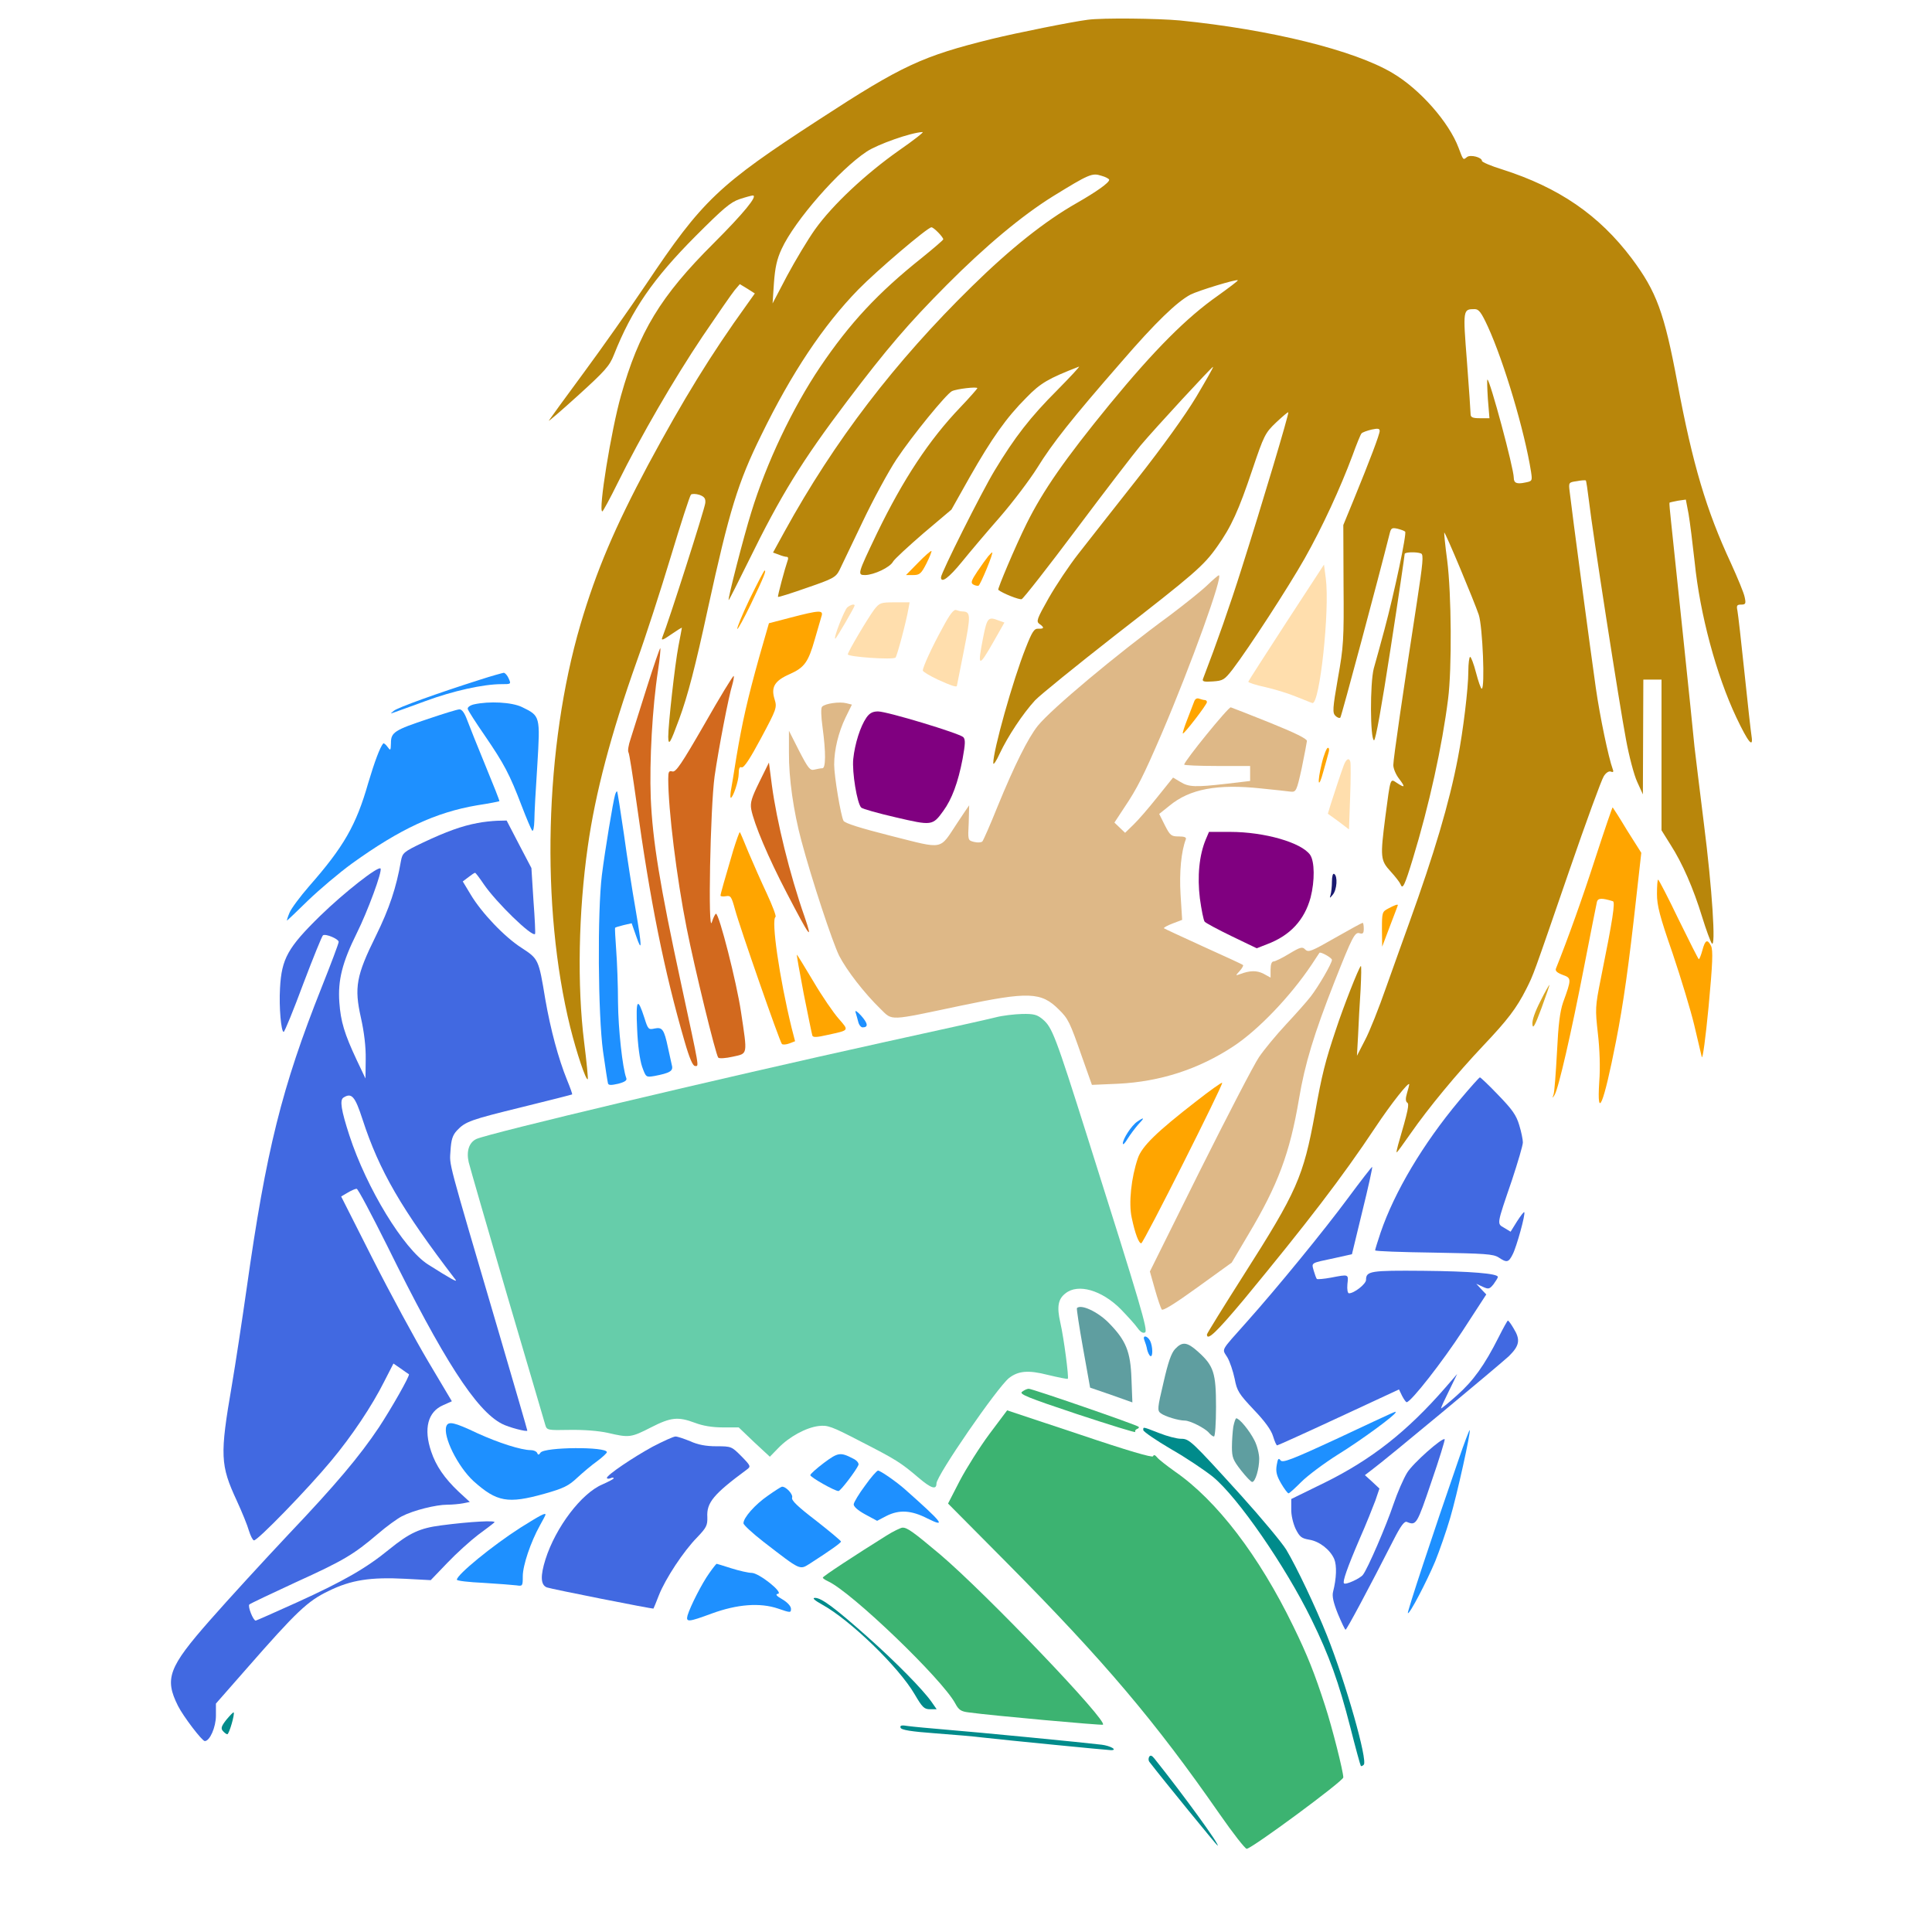 <?xml version="1.0" encoding="utf-8"?>
<!-- Generator: Adobe Illustrator 21.0.0, SVG Export Plug-In . SVG Version: 6.00 Build 0)  -->
<svg version="1.1" baseProfile="tiny"
	 id="svg148" inkscape:version="0.92.2 5c3e80d, 2017-08-06" sodipodi:docname="17 #15693.svg" xmlns:cc="http://creativecommons.org/ns#" xmlns:dc="http://purl.org/dc/elements/1.1/" xmlns:inkscape="http://www.inkscape.org/namespaces/inkscape" xmlns:rdf="http://www.w3.org/1999/02/22-rdf-syntax-ns#" xmlns:sodipodi="http://sodipodi.sourceforge.net/DTD/sodipodi-0.dtd" xmlns:svg="http://www.w3.org/2000/svg"
	 xmlns="http://www.w3.org/2000/svg" xmlns:xlink="http://www.w3.org/1999/xlink" x="0px" y="0px" viewBox="0 0 850 850"
	 xml:space="preserve">
<sodipodi:namedview  bordercolor="#666666" borderopacity="1" gridtolerance="10" guidetolerance="10" id="namedview150" inkscape:current-layer="svg148" inkscape:cx="635.67395" inkscape:cy="577.7848" inkscape:pageopacity="0" inkscape:pageshadow="2" inkscape:window-height="978" inkscape:window-maximized="1" inkscape:window-width="1920" inkscape:window-x="0" inkscape:window-y="1" inkscape:zoom="0.29448918" objecttolerance="10" pagecolor="#ffffff" showgrid="false">
	</sodipodi:namedview>
<g id="g146" transform="translate(0,0) scale(1,1)">
	<path id="path4" fill="none" d="M0,0l242.8,0.2c133.5,0.1,240.9,0.3,238.7,0.5c-12,1-34,4.7-45.7,7.7
		c-35.4,8.9-67.2,25.8-111.1,58.8c-20.3,15.4-27.5,23.5-49.8,56.9c-7.5,11.3-20,29-27.7,39.2c-15.8,20.9-21.9,29.7-28.5,41.2
		c-5.5,9.6-18.7,39.5-19.7,44.8c-0.7,3.5-0.5,3.9,2.2,5.3c1.7,0.9,3.4,1.2,3.8,0.7c0.4-0.4,2.4-4.6,4.5-9.3
		c9.1-21.1,21.9-39.3,40.3-57.3c6.6-6.4,12.4-11.7,12.9-11.7s-0.3,6.2-1.9,13.7c-2,9.9-3.1,19.1-3.8,32.3c-1.1,21-2.1,27.4-5.7,37.4
		c-1.5,3.9-4.3,13.6-6.3,21.6l-3.6,14.5l-4.5,0.3c-4.1,0.3-4.5,0.1-6.3-3.2c-2.9-5.4-6.2-6.2-15.9-4.2c-8.6,1.9-43.1,14.3-47.3,17.1
		c-2.9,1.9-4.4,5.3-4.4,10.1c0,1.9-1.3,6-2.9,9.2c-1.6,3.1-4.3,10.6-6,16.5c-4.9,16.9-9.4,24.9-22.7,40.3
		c-7.7,9-11.6,15.5-12.8,20.9c-1.5,7.4-3.6,27.8-3.6,36c0,5.1,0.9,13.2,2,18.5c1.1,5.2,2,10.7,2,12.2s-2.5,13.1-5.5,25.9
		c-3.1,12.8-6.9,30.5-8.5,39.4c-4.2,22.7-14,87.1-14.7,96.3c-0.8,11.1,1.6,22.5,7.1,33.8c3.3,6.6,4.7,10.9,5.2,15.5l0.6,6.4L88,705
		c-18.4,21.3-20.4,24.7-20.5,35c0,9.3,2.5,14.9,12,26.7l6.6,8.2L81,791.2c-5.4,17.5-5.8,20.8-3.5,27.8c0.8,2.5,1.7,6.1,2,8
		c0.5,3.4,0.6,3.5,4.7,3.3c2.4-0.1,4.3-0.2,4.4-0.2c0.4-0.3-2.7-13.2-3.7-15.7c-1.1-2.8-0.8-4.7,3-18c4.8-16.7,6.6-21.4,11-27.7
		c1.7-2.5,2.8-4.7,2.6-4.9c-0.3-0.3,12.1-12.7,27.5-27.6c15.3-15,27.6-27.2,27.3-27.2c-2.3,0-20.7,9.9-26.1,14.1l-6.7,5.1l8.5-8.4
		c10.9-10.8,19.8-15.5,31.6-16.8c17.4-1.8,58.8,0.9,85.4,5.6c19,3.4,34.6,7.3,74.5,18.8c18.2,5.2,34.6,9.8,36.6,10.1
		c3.5,0.6,3.6,0.5,4.3-2.6c0.3-1.8,0.3-3.6-0.1-4c-0.7-0.6-37.9-11.6-43-12.7c-7.8-1.6,8.2-4.8,16.4-3.3c6.1,1.2,24.4,10,34.1,16.4
		c7.9,5.3,22.2,17.3,22.2,18.7c0,0.6-1,1-2.2,1c-5.3,0-6.5,1-7.6,6.2c-2.4,10-1.8,12.5,5.1,23.4c9.4,14.7,22.7,36.2,22.7,36.6
		c0,0.5-23.1,1.2-38.5,1.1c-7.7,0-19.4-0.8-26-1.7c-6.6-0.8-22.1-2.7-34.5-4.1c-42.2-4.7-61.8-8.7-97.2-20.1
		c-13.3-4.2-14-4.3-13.2-0.6c1,4.4,3.3,5.8,16.4,10.1c29.1,9.4,49,13.5,84.6,17.6c12.6,1.4,24,2.8,25.4,3c1.4,0.3,10.3,1.4,19.8,2.5
		c19.7,2.3,36.1,2.6,47.5,0.8c6.7-1,8.8-0.9,15.2,0.6c4,1,7.9,2.4,8.6,3.2c1,1.2,3.4,1.5,11.6,1.3c5.7-0.1,10.3-0.6,10.3-1.1
		c0-0.7-20.4-38.3-30.2-55.6l-3.1-5.4l6.4,0.7c3.5,0.3,21.6,2.1,40.1,3.9c22.8,2.3,34.3,3.8,35.4,4.7c1.2,1,26.4,32.1,42.1,51.8
		c0.3,0.4,2.9,0.6,11.3,0.9l4.9,0.2l5.2,7.8c7.3,10.9,7.5,10.9,3.4-0.3c-2-5.5-4.1-11.2-4.7-12.8c-0.7-1.9-0.7-3.1,0.1-4
		c0.6-0.8,11.1-8.5,23.3-17.3c12.2-8.7,24.4-18,27-20.5c4.6-4.5,4.8-4.8,4.8-10.4c0-5.7-2.9-17.3-9.1-36.2l-3-9.2l8.7-16.8
		C613.3,694.7,617,688,617,689c0,0.3-2.2,7.2-4.9,15.3l-5,14.7l2.5,0.6c1.8,0.5,2.3,1.1,1.8,2.3c-1.6,3.9-1.4,4.7,1.7,6.4
		c1.7,1,3.3,1.6,3.4,1.5c0.2-0.2,4.4-7.2,9.5-15.6s9.4-15.1,9.6-14.9c0.3,0.2,1.4,7.8,2.5,16.8c3.3,26.2,1.7,35.5-9,50.9
		c-28.3,40.8-42.8,62.8-41.5,63.1c0.2,0,2.3,0.1,4.6,0.1c3.1,0.1,4.5-0.4,5.3-1.8c1.4-2.5,15.1-22.8,30.8-45.7
		c21.3-30.9,21.8-33.5,16.7-73.2l-3.2-25.1l6-24.4c3.3-13.5,6.8-28.6,7.7-33.5c2.2-12,3.5-14.4,11.7-21.6c8.1-7.2,9-8.7,9-14.4
		c0-5-2.1-9.6-6.7-14.5l-3.2-3.5l1.9-4.4c1.7-3.8,2.3-4.3,4.6-3.8c1.5,0.3,4.5,0.8,6.7,1.2l4,0.6l-5.7-3.1c-3.2-1.7-5.8-3.4-5.8-3.9
		c0-0.4,0.9-3.4,2-6.7c2.3-6.5,6-25.9,6-31.1c0-1.8,2.3-9.5,5.1-17c2.8-7.6,6.1-17.3,7.2-21.5c1.2-4.3,2.4-7.8,2.7-7.8
		c0.8,0,0.1,12.2-1.4,25.5c-0.7,6-1.1,11.5-0.9,12.2c1,2.6,8.8-4.5,12.7-11.4c7.2-12.9,9.3-20,14.1-46.5c2.5-13.9,5.2-28,5.9-31.3
		l1.2-6l4.2,12.6c8.8,26.8,12.8,47.6,14,72.3l0.7,15.8l3.7-6.9c3.6-6.7,3.7-7.3,7.2-35.8c4.6-37.8,6.1-63.8,4.6-83.8
		c-1.1-15.2-4.6-46.4-7.5-67.1c-0.8-6-1.5-11.7-1.5-12.5c0.1-0.9,2.1,2.4,4.6,7.4c5.9,11.5,16.5,26.9,19,27.4c1,0.2,2.4,1,3,1.9
		c2.4,3.3,2.2-6.8-0.5-31.3c-1.6-13.8-2.5-25.2-2.1-25.5s1.2-3.5,1.8-7.1c1.8-11.4-1.5-25.5-10.1-43.9
		c-11.1-23.7-15.8-39.8-21.7-75.2c-5.5-32.6-15.4-53.5-33.5-70.6c-9.4-8.9-22.3-18-30.6-21.4l-5.4-2.3L685,71l8.5-0.5l-7.5-4.2
		c-9.6-5.3-13.5-6.3-24.6-6.3h-9.1l-1.3-4.3C646.9,42,640.6,33,632.2,29.3c-6.8-3-7.6-2.9-5.5,0.4c2,3,1.2,2.8-4.2-1.3
		c-4.9-3.7-18.4-10-27.2-12.8c-16.2-5-53.6-12.4-73.3-14.5c-5.2-0.5,56.7-0.9,159.8-1L850,0v425v425H425H0V425V0z"/>
	<path id="path6" fill="#B8860B" d="M519.1,9c39.9,4,76.7,13.1,93.5,23.1c12.1,7.1,24.9,21.7,29.1,32.9c2.1,5.6,2,5.5,3.7,4.1
		c1.5-1.2,6.6,0.1,6.6,1.7c0,0.5,3.9,2.2,8.8,3.7c25.1,8,42.7,20.1,57.1,39.2c10.9,14.6,14.3,23.8,20.1,54.8
		c6.7,35.8,12.7,56,23.5,79.2c3,6.6,5.8,13.3,6.1,15.1c0.6,2.8,0.4,3.2-1.6,3.2c-1.8,0-2.1,0.4-1.6,2.7c0.3,1.6,1.7,13.8,3.1,27.3
		c1.4,13.5,2.8,26,3.1,27.8c0.9,5.7-1.5,2.8-6.7-8.2c-8.8-18.6-16-45.4-18.3-68.2c-0.9-8.2-2.1-17.8-2.7-21.3l-1.2-6.3l-3.5,0.5
		c-1.9,0.4-3.6,0.7-3.7,0.9s0.2,3.9,0.7,8.3c1,9.3,9.5,90.1,10.3,99c0.4,3.3,2.2,18.4,4.1,33.5c3.7,28.9,5.4,55.7,3.5,53
		c-0.6-0.8-2.5-6-4.2-11.5c-3.9-12.7-8.7-23.7-13.9-31.8l-4-6.4v-33.2V299h-4h-4l-0.1,25.2l-0.1,25.3l-2.5-5.5
		c-1.4-3-3.6-11.4-4.9-18.5c-2.9-15.2-14.8-91.9-16.3-104.9c-0.6-4.9-1.2-9-1.4-9.2s-2-0.1-4,0.3c-3.6,0.5-3.6,0.6-3.1,4.7
		c0.8,7.3,9.4,71.7,11.5,86.3c1.8,12.6,5.6,30.7,7.4,35.6c0.5,1.2,0.3,1.6-0.7,1.2c-0.9-0.4-2.2,0.4-3.2,2
		c-1,1.5-7.8,20.1-15.1,41.3c-16.4,47.6-15.7,45.7-19,52.3c-4.3,8.5-8.2,13.6-18.9,24.9c-11.9,12.6-24.2,27.5-32,38.7
		c-3.2,4.6-5.9,8.3-6.1,8.3c-0.2,0,0.1-1.5,0.6-3.3c4.5-15.4,5-18,4-18.6c-0.7-0.5-0.8-1.8-0.1-4.1c0.6-1.9,1-3.7,1-3.9
		c0-1.6-8,8.5-14.9,18.9c-14.7,22.1-30,42-57.9,75.8C535.3,586,531,590.2,531,587.1c0-0.4,7.3-12.2,16.2-26.2
		c23.4-36.7,26.2-43.1,31.3-70.9c3.1-17.4,4.6-23.2,9.2-36.9c3.3-10.1,10-27.1,11-28.1c0.3-0.3,0.2,4.4-0.1,10.5
		c-0.4,6-0.9,15-1.1,20l-0.5,9l3.5-6.8c2-3.7,6.2-14.3,9.4-23.5c3.3-9.2,7.8-21.9,10.1-28.2c11-30.5,17.6-52.6,21.4-72.5
		c2.3-11.8,4.6-30.7,4.6-38.1c0-3.5,0.4-6.4,0.8-6.4c0.4,0,1.6,3.1,2.6,7c1,3.8,2.1,7,2.5,7c1.5,0,0.4-27.3-1.3-32.5
		c-1.9-5.7-14.8-36.6-15.2-36.2c-0.1,0.1,0.4,5.6,1.3,12.2c1.9,14.9,2.1,47.7,0.4,61c-2.6,20.7-8.3,46.7-15.5,70.3
		c-3.6,11.8-4.5,13.7-5.4,11.3c-0.3-0.8-2.2-3.3-4.3-5.6c-4.6-5-4.7-6.2-2.4-24.2c2.3-17.5,2.1-16.8,5-14.9c3.6,2.4,3.9,2,1.1-1.7
		c-1.5-1.9-2.6-4.6-2.6-6.1c0-2.8,4.4-32.9,10.4-71.8c2.6-17.1,3-20.8,1.8-21.3c-2.1-0.8-7.2-0.6-7.2,0.2c0,0.5-2.7,19.1-6.2,41.6
		c-3.9,25.3-6.6,40.6-7.3,40.4c-1.7-0.6-1.8-25-0.1-31.6c0.9-3.1,3-10.8,4.7-17.1c4.4-16.4,9.9-42.4,9.1-43.1
		c-0.4-0.4-1.9-0.9-3.4-1.3c-2.4-0.5-2.8-0.3-3.4,2.1c-4.8,19.2-21.2,80.4-21.7,81c-0.4,0.4-1.4,0-2.2-0.8
		c-1.3-1.3-1.2-3.2,1.1-16.4c2.5-13.9,2.7-17,2.5-41.2L591,231l4.6-11.2c7-17.1,11.4-28.7,11.4-30.2c0-1.1-0.8-1.2-3.6-0.6
		c-2,0.5-4,1.2-4.4,1.7c-0.4,0.4-2.2,4.8-4,9.8c-5.3,14.2-13.2,31.4-21,45.2c-7.2,12.7-24.4,39.2-31.7,48.8c-3.6,4.6-4.2,5-8.7,5.3
		c-4,0.3-4.8,0-4.3-1.2c6-15.6,11.8-32.1,17-48.6c8.9-28,20.9-68.1,20.5-68.6c-0.2-0.2-2.6,1.9-5.4,4.5c-4.8,4.6-5.3,5.6-10.4,20.7
		c-6,17.9-9.3,25.2-15.5,33.9c-6,8.5-10.1,12-45,39.1c-17,13.3-32.8,26.1-35.1,28.5c-5.5,6-12,15.9-15.5,23.3
		c-1.5,3.3-2.8,5.3-2.9,4.4c-0.1-5.4,8.6-36.5,14.3-50.8c2.8-7.1,3.7-8.5,5.5-8.4c2.6,0.1,2.8-0.5,0.5-2.1
		c-1.5-1.1-1.1-2.2,4.1-11.4c3.2-5.6,9-14.3,13-19.4c4-5.1,15.5-19.8,25.7-32.7c11.5-14.6,21.4-28.4,26.2-36.4
		c4.2-7.1,7.6-13,7.4-13.2c-0.3-0.3-25.5,27-31.9,34.6c-3,3.6-15.7,20.1-28.2,36.8s-23.4,30.6-24.1,30.8c-1,0.4-8.5-2.6-10.3-4.1
		c-0.4-0.4,7.5-19.1,12.4-29c7.3-14.7,16.9-28.5,36.6-52.6c19.8-24.1,33.9-38.2,47.6-47.8c5-3.6,9-6.6,8.8-6.8
		c-0.5-0.6-17.5,4.6-20.8,6.3c-5.9,3.1-15.4,12.2-30.4,29.6c-21.9,25.1-30.3,35.7-37.1,46.7c-3.2,5.1-10.5,14.8-16.3,21.5
		c-5.8,6.6-13.4,15.6-16.8,19.8c-5.7,7-9.2,9.6-9.2,6.8c0-1.9,17.9-37.6,23.6-47c8.8-14.6,15.7-23.5,27.5-35.3
		c5.9-6,10.2-10.6,9.6-10.4c-13.4,5.2-16.9,7.2-23.1,13.6c-8.9,8.9-15.2,17.9-24.9,34.9l-8.1,14.4l-12.3,10.4
		c-6.7,5.8-12.8,11.4-13.4,12.5c-1.3,2.5-8.3,5.8-12.2,5.9c-3.6,0-3.5-0.3,5.2-18.5c11.5-23.7,22.9-41,36.7-55.4
		c4.1-4.3,7.4-8.1,7.4-8.3c0-0.8-9.2,0.3-11.2,1.3c-2.6,1.4-17.4,19.5-24.4,30c-3.5,5.3-10.2,17.6-14.9,27.5
		c-4.7,9.8-9.3,19.4-10.2,21.3c-1.6,3.1-2.9,3.8-14.3,7.7c-6.8,2.4-12.5,4.2-12.7,4c-0.3-0.2,3.1-12.8,4.2-15.9
		c0.4-0.9,0.3-1.7-0.3-1.7c-0.6,0-2.2-0.4-3.6-1l-2.5-0.9l5.1-9.3c21.9-39.8,48.5-74.6,82.4-107.8c16.9-16.6,32.1-28.7,46-36.6
		c8.9-5.1,14.4-9,14.4-10.3c0-0.4-1.6-1.3-3.5-1.8c-4-1.3-5.4-0.7-21.3,9.1c-13.5,8.4-29.6,21.8-46.7,39
		c-17,17.1-26.4,28.1-43.8,51.1c-19.9,26.3-29.3,41.6-43.3,70.2c-4.7,9.5-8.6,17.3-8.8,17.3c-0.6,0,6.7-28.3,9.9-38.5
		c6.7-21.9,18.2-46,30.3-64c13.1-19.4,25.5-32.7,44.7-48c5.2-4.2,9.5-7.9,9.5-8.2c0-1-4.2-5.3-5.2-5.3c-1.7,0-24.2,19.2-32.2,27.4
		c-15.4,15.8-29.4,36.8-42.7,64.1c-10.2,20.7-14,33-23.4,76c-5.6,25.9-8.9,38.6-12.7,48.9c-3.9,10.6-4.7,12-4.8,7.8
		c0-5.4,2.9-31.7,4.5-40c0.8-4.2,1.5-7.8,1.5-8s-2.1,1.1-4.7,2.9c-3.7,2.6-4.5,2.8-3.9,1.3c2.8-6.9,18.8-57,18.9-59.1
		c0.2-2-0.4-2.8-2.6-3.6c-1.6-0.5-3.2-0.5-3.7-0.1c-0.5,0.5-4.5,12.8-8.9,27.4c-4.4,14.6-11.1,35.3-15,46.1
		c-11.3,31.8-18.2,57.9-21.5,81.4c-4.1,28.8-4.7,61.1-1.6,86c1.1,8.7,1.8,16.1,1.6,16.3c-0.8,0.7-4.9-11.6-7.7-22.8
		c-13.1-53.1-11.3-123.4,4.5-177.3c7-23.7,15.1-42.7,29.7-70.1c15.6-29,27.8-48.8,43.3-70.3l3.7-5.2l-3.3-2.1l-3.3-2l-2.3,2.7
		c-1.3,1.6-7.6,10.7-14.1,20.3c-12.6,18.8-27,43.6-37.2,64.2c-3.5,7.1-6.6,12.8-6.9,12.8c-1.9,0,3.9-35.7,8.2-50.9
		c7.9-28.1,17.4-43.8,40.8-67.1c13.1-13.1,19.6-21,17.2-21c-0.4,0-3.1,0.7-5.8,1.6c-4.1,1.4-7.2,4.1-19.4,16.3
		c-18.7,18.8-28,32.3-35.9,52.2c-1.9,4.9-4,7.2-15.9,18c-7.5,6.8-13.2,11.7-12.7,10.9s7.4-10.3,15.3-21c7.9-10.7,20.3-28.3,27.5-39
		C309,88.1,316,81.4,360.5,52.5c36.4-23.7,45.2-27.8,76-35.4c11.1-2.7,35-7.5,42-8.4C485.1,7.8,509.4,8.1,519.1,9z M405.9,58.1
		c-5.1,0.2-19.8,5.4-24.6,8.6c-12.1,8-31.7,30.4-37.4,42.8c-2.1,4.5-2.9,8.2-3.4,15l-0.6,9l6.4-12.2c3.6-6.7,9.1-15.9,12.3-20.4
		c7.8-10.9,22.4-24.5,36.9-34.7C402,61.7,406.7,58,405.9,58.1z M648.8,136c-5.2,0-5.2,0.1-3.4,23.1c0.9,11.8,1.6,22.2,1.6,23.1
		c0,1.4,0.9,1.8,4.1,1.8h4.2l-0.7-8.5c-0.3-4.7-0.4-8.5-0.2-8.5c1.1,0,11.6,39,11.6,43.2c0,2.3,1.3,2.9,5,2.1
		c3.1-0.6,3.2-0.7,2.6-4.7c-2.8-17.8-11.9-48.4-19-63.9C651.7,137.4,650.6,136,648.8,136z"/>
	<path id="path8" fill="#FFA500" d="M409.8,242.4c0.2,0.2-0.8,2.7-2.2,5.5c-2.3,4.5-3,5.1-5.8,5.1h-3.2l5.4-5.5
		C406.9,244.5,409.6,242.2,409.8,242.4z"/>
	<path id="path10" fill="#FFA500" d="M436.5,243c0.8,0-5.2,14.4-6,14.7c-0.6,0.1-1.6-0.1-2.4-0.6c-1.1-0.7-0.7-1.8,1.9-5.7
		c1.8-2.7,4-5.7,4.8-6.7C435.6,243.8,436.4,243,436.5,243z"/>
	<path id="path12" fill="#FFDEAD" d="M582.5,248.4l0.8,6.1c1.8,13.9-2.7,55.6-5.9,54.8c-0.5-0.1-3.6-1.4-6.9-2.7
		c-3.3-1.4-9.5-3.3-13.8-4.3c-4.3-0.9-7.6-2-7.5-2.4c0.2-0.5,7.7-12.2,16.8-26.2L582.5,248.4z"/>
	<path id="path14" fill="#FFA500" d="M336.4,251c0.8,0-0.2,2.6-6.1,14.9c-3,6.2-5.7,11.1-5.9,10.8c-0.3-0.3,2.1-6.2,5.4-13.1
		C333.2,256.7,336.1,251,336.4,251z"/>
	<path id="path16" fill="#DEB887" d="M536.2,253.1c2.2-0.4-12.1,39.3-25.2,69.9c-7.9,18.3-10.7,23.9-16.3,32.2l-4.4,6.7l2.3,2.2
		l2.4,2.3l3.6-3.5c2-1.9,6.7-7.3,10.5-12.1l7-8.7l3.2,1.9c3.7,2.3,6.6,2.4,20.5,0.8l10.2-1.2v-3.3V337h-14.5c-8,0-14.5-0.3-14.5-0.6
		c0-1.5,19.5-25.5,20.5-25.2c0.6,0.2,8.4,3.2,17.3,6.8c10.9,4.4,16.2,7,16.2,8c-0.1,0.8-1.1,6.2-2.3,12c-2.2,10-2.5,10.5-4.8,10.3
		c-1.3-0.2-7.1-0.8-12.9-1.4c-19.4-2.1-31.6,0.2-40.5,7.6l-4.5,3.6l2.5,5c2.3,4.5,2.8,4.9,6.1,4.9c2.5,0,3.5,0.4,3.1,1.3
		c-2,5.3-2.9,14.3-2.3,24.3l0.7,11.1l-4.2,1.6c-2.4,0.9-4.1,1.9-3.8,2.1c0.2,0.2,8,3.8,17.4,8.1c9.3,4.2,17.2,7.8,17.4,8.1
		c0.2,0.2-0.4,1.4-1.5,2.6c-1.9,2.1-1.9,2.1,0.1,1.4c4.5-1.7,7.4-1.7,10.4-0.2l3.1,1.7v-3.6c0-2.2,0.5-3.5,1.3-3.5
		c0.7,0,3.8-1.5,6.9-3.4c5-3,5.8-3.2,7.1-1.8c1.4,1.3,2.8,0.7,13.1-5.2c6.3-3.6,11.8-6.6,12.1-6.6s0.5,1.2,0.5,2.6
		c0,2-0.4,2.4-1.8,2c-2.1-0.7-3.2,1.4-11.1,21.4c-9,22.9-13,36-15.6,51.5c-4,23.8-9.3,37.9-22.2,59.5l-7.4,12.5l-15.1,10.9
		c-9.8,7.1-15.3,10.5-15.7,9.7c-0.4-0.6-1.8-4.6-3-8.9l-2.2-7.8l21.9-44.1c12.1-24.2,23.8-46.8,26.1-50.2s7.7-9.9,11.9-14.4
		s9.1-10,10.8-12.2c3.5-4.5,9.4-14.7,9.4-16.2c0-0.9-5-3.7-5.5-3.1c-0.1,0.2-1.7,2.5-3.5,5.3c-9.4,14-23.4,28.6-34.3,35.8
		c-15.3,10.1-32.3,15.6-50.8,16.5l-11.5,0.5l-4.4-12.4c-5.3-15.2-6-16.7-10.2-20.8c-7.7-7.7-13.3-7.9-43.3-1.6
		c-31.8,6.7-29.7,6.7-35.1,1.4c-7.3-7.1-14.9-17-18.2-23.4c-3-6.1-12-33.3-16.6-50.5c-3.5-13-5.6-27.7-5.5-39v-9.5l4.5,8.9
		c4,7.7,4.8,8.7,6.7,8.2c1.2-0.3,2.8-0.6,3.5-0.6c1.5,0,1.6-6.8,0.1-17.9c-0.7-5.2-0.8-8.6-0.2-9.2c1.4-1.4,7.7-2.3,10.7-1.5
		l2.4,0.6l-2.8,5.7c-3.1,6.4-5,14.2-5,20.7c0,5.1,2.9,22.4,4.1,24.7c0.6,1.1,7.3,3.2,21.1,6.7c23.5,5.9,20.9,6.4,29-5.8
		c2.7-4.1,5.1-7.6,5.2-7.7c0-0.1-0.1,3.4-0.2,7.6c-0.4,7.8-0.4,7.8,2.3,8.5c1.6,0.4,3.2,0.3,3.7-0.2c0.4-0.4,3.5-7.4,6.7-15.4
		c7.5-18.3,13.4-30.1,17.7-35.5c6.1-7.5,34.5-31.3,58-48.5c6.5-4.9,13.9-10.8,16.4-13.2C533.5,255.2,535.8,253.2,536.2,253.1z"/>
	<path id="path18" fill="#FFDEAD" d="M393.7,265h6.5l-0.5,2.7c-1,5.9-5,20.8-5.7,21.6c-1,1.1-21-0.3-21-1.4s8.6-15.6,11.6-19.7
		C387,265.2,387.4,265,393.7,265z"/>
	<path id="path20" fill="#FFDEAD" d="M376,266.4c0,0.7-8.1,14.6-8.5,14.6c-1,0,4-12.7,5.3-13.8C374.3,266,376,265.6,376,266.4z"/>
	<path id="path22" fill="none" d="M409.5,267c1,0,0.5,1.6-1.1,3.6c-0.8,1-1.4,1.4-1.1,0.9c0.2-0.6,0.7-1.8,1-2.8
		C408.7,267.8,409.2,267,409.5,267z"/>
	<path id="path24" fill="#FFDEAD" d="M420.7,268.4c0.8,0.3,2,0.6,2.6,0.6c3.8,0.1,3.9,1.4,0.8,17.1c-1.7,8.4-3.1,15.5-3.1,15.6
		c0,0.8-2.5,0-8.4-2.7c-3.6-1.7-6.6-3.5-6.6-4c0-1.5,4-10.3,8.7-18.8C417.9,270.2,419.6,268,420.7,268.4z"/>
	<path id="path26" fill="#FFA500" d="M361.4,271.2c-0.4,1.3-1.7,5.8-2.9,10c-2.9,10.2-4.6,12.5-11.1,15.4c-6.6,2.9-8.3,5.7-6.6,11.1
		c1.1,3.6,0.9,4.2-6,17.1c-4.8,9-7.5,13.1-8.5,12.8c-0.9-0.4-1.3,0.4-1.3,2.8c0,3.1-2.5,10.6-3.5,10.6c-0.2,0-0.2-1.2,0-2.8
		c0.3-1.5,1.4-8.3,2.5-15.2c2.6-15.4,4.8-25.2,10.1-44.2l4.2-14.6l9.6-2.5C360.6,268.4,362.4,268.3,361.4,271.2z"/>
	<path id="path28" fill="#FFDEAD" d="M439.4,273l2.5,0.9l-4.6,8.1c-6.8,12-7.4,11.8-4.7-1.8C434.3,271.7,434.8,271.2,439.4,273z"/>
	<path id="path30" fill="#D2691E" d="M290.5,285.2c0.2,0.2-0.2,4.6-1,9.8c-2.5,16.2-3.8,39.8-3.2,56c0.8,18.8,4,38.5,13.3,81.5
		c8.3,38.6,8,36.5,6.2,36.5c-1,0-2.5-3.5-4.6-10.8c-9-31-15.2-61.9-21.2-105.4c-1.6-11.4-3.1-21.2-3.5-21.8c-0.4-0.6,0-3.2,0.9-5.8
		c0.8-2.6,4-12.7,7.1-22.5C287.6,292.9,290.3,285,290.5,285.2z"/>
	<path id="path32" fill="#1E90FF" d="M221.6,296c0.6,0,1.6,1.1,2.2,2.5c1.1,2.5,1.1,2.5-3.2,2.5c-8,0-21.4,3-33.3,7.4
		c-6.5,2.4-12.7,4.6-13.8,5c-1.9,0.7-1.9,0.7-0.2-0.7c1.7-1.4,18.8-7.6,37.7-13.6C216.2,297.4,221,296.1,221.6,296z"/>
	<path id="path34" fill="none" d="M438,298.1c-0.7,1.1-1.4,1.8-1.7,1.5c-0.3-0.3,0-1.2,0.7-2.1C438.8,295.4,439.3,295.6,438,298.1z"
		/>
	<path id="path36" fill="#D2691E" d="M322.8,297.4c0.2,0.3-0.1,2-0.6,3.8c-1.6,5-6,27.9-7.8,40.3c-1.9,13.7-3,70.3-1.2,64.2
		c0.6-2,1.5-3.7,1.8-3.7c1.4,0,9.1,30.3,11,43.1c2.9,19.4,3.1,18.3-3.6,19.8c-3.1,0.7-6,0.9-6.4,0.4c-1.1-1.2-10.4-39.3-13.9-57
		c-4.4-22.1-8.1-52.1-8.1-65.6c0-3.2,0.3-3.7,1.8-3.3c1.5,0.5,4-3.2,14.2-20.9C316.7,306.7,322.5,297.2,322.8,297.4z"/>
	<path id="path38" fill="none" d="M433.6,308.1c1.8,1.5,1.8,2.9,0,2.9s-2.9-1.7-2.1-3C432,307.2,432.6,307.3,433.6,308.1z"/>
	<path id="path40" fill="#FFA500" d="M527.6,307.4c0.9,0.3,2,0.6,2.5,0.6s0.9,0.4,0.9,0.9c0,1.1-10.2,14.3-10.6,13.8
		c-0.2-0.2,0.7-3,2-6.3c1.2-3.2,2.6-6.7,3-7.8C525.8,307.5,526.6,307,527.6,307.4z"/>
	<path id="path42" fill="#1E90FF" d="M229.7,311.1c8,3.9,8,3.9,6.7,25.5c-0.7,10.4-1.3,21.4-1.3,24.3c-0.1,3.2-0.5,5.1-1,4.5
		c-0.4-0.5-2.5-5.4-4.6-10.9c-5.3-13.9-7.7-18.4-16.1-30.7c-4-5.8-7.5-11.2-7.6-11.9c-0.2-0.7,1-1.6,2.7-2
		C215.2,308.4,225.2,308.9,229.7,311.1z"/>
	<path id="path44" fill="#1E90FF" d="M202.1,312.1c1.1-0.1,2.3,1.6,3.4,4.6c1,2.7,4.6,11.7,8.1,20.2s6.3,15.5,6.1,15.6
		c-0.1,0.1-4.5,1-9.8,1.8c-18.2,3.1-33.9,10.4-54.9,25.5c-5.8,4.2-14.5,11.6-19.5,16.4c-4.9,4.8-9.1,8.8-9.2,8.8
		c-0.2,0,0.3-1.6,1.1-3.5s4.7-7.1,8.6-11.6c15.2-17.3,20.7-26.8,26-45.4c2.8-9.4,5.2-15.8,6.6-17.4c0.2-0.3,1.1,0.4,1.9,1.5
		c1.3,1.8,1.4,1.7,1.5-1.7c0-4.7,1.5-5.7,16.6-10.7C195.1,314,201.2,312.1,202.1,312.1z"/>
	<path id="path46" fill="#800080" d="M386.3,313c4,0,35.7,9.6,37.5,11.3c1,1.1,0.9,2.9-0.3,9.6c-2,10.4-4.7,17.7-8.5,22.9
		c-4.7,6.5-5,6.5-20.9,2.8c-7.8-1.8-14.6-3.7-15.2-4.3c-1.8-1.8-4.1-15.6-3.5-21.4c0.7-6.7,3.1-14.3,5.8-18.2
		C382.6,313.7,384,313,386.3,313z"/>
	<path id="path48" fill="#FFA500" d="M584.2,329c0.6,0,0.7,0.9,0.3,2.2c-0.3,1.3-1.4,5-2.3,8.3c-2.2,8.2-2.8,5.1-0.7-3.5
		C582.4,332.1,583.7,329,584.2,329z"/>
	<path id="path50" fill="#FFDEAD" d="M594.1,335.2c0.2,0.7,0.2,7.7-0.1,15.5l-0.5,14.2l-4.6-3.5l-4.7-3.4l1.3-4.3
		c2-6.2,4.5-13.8,5.7-17C592.3,333.8,593.6,333.2,594.1,335.2z"/>
	<path id="path52" fill="#D2691E" d="M338.3,335.5l1.3,10c2.1,15.7,7.8,39.1,14.4,57.9c3.8,11.1,2.3,9-7.8-10.4
		c-8.2-15.7-14.5-30.6-15.7-37c-0.5-2.9,0.2-5.1,3.6-12L338.3,335.5z"/>
	<path id="path54" fill="#1E90FF" d="M271.5,348.2c0.2,0.2,1.5,8.6,3,18.8c1.4,10.2,3.7,25,5.1,32.9c2.9,17.1,2.9,19.5,0.3,12
		l-2-5.7l-3.5,0.8c-2,0.5-3.7,1-3.8,1.2c-0.1,0.1,0.1,4.6,0.5,9.8c0.4,5.2,0.8,15.6,0.8,23c0.1,11.8,2,28.9,3.6,33.2
		c0.5,1.1-0.5,1.8-3.5,2.6c-3.1,0.7-4.2,0.7-4.5-0.1c-0.2-0.7-1.2-7.1-2.2-14.2c-2.2-16.1-2.5-61.2-0.5-77.5
		c1.4-11.1,4.9-32.2,5.8-35.3C270.9,348.7,271.3,348,271.5,348.2z"/>
	<path id="path56" fill="#FFA500" d="M709.5,355.2c0.2,0.2,3.1,4.7,6.4,10.2l6.2,9.8l-2.1,18.7c-3.4,30.9-5.8,47.8-9,64.1
		c-5.5,28.1-8.5,35.3-7.4,18c0.5-6.3,0.2-14.4-0.6-21.3c-1.2-10.8-1.2-11.7,1.3-24.2c5.3-26.2,6.4-33.7,5.3-34
		c-4.9-1.5-6.5-1.4-7,0.2c-0.2,1-2.8,13.7-5.6,28.3c-5.7,29.4-11.4,54.3-13.1,56.8c-0.9,1.5-1,1.4-0.4-0.3c0.4-1.1,1-9.4,1.5-18.5
		c0.6-12.3,1.3-17.9,2.7-22c3.8-10.4,3.7-10.7-0.2-12.1c-2.6-1-3.4-1.8-2.9-2.9c5.1-12.7,11.6-30.8,17.4-48.8
		C706,364.9,709.4,355,709.5,355.2z"/>
	<path id="path58" fill="#4169E1" d="M218.7,361.1l4.2-0.1l5.4,10.4l5.5,10.5l0.9,14.3c0.6,7.9,0.9,14.5,0.7,14.7
		c-1.3,1.5-17.1-13.9-22.5-21.8c-1.9-2.8-3.6-5.1-3.9-5.1s-1.6,0.9-2.9,1.9l-2.5,1.9l3.5,5.8c4.7,7.9,14.9,18.7,22.5,23.5
		c7.3,4.8,7.4,4.9,10.3,22.5c2.3,13.2,5.7,26,9.6,35.6c1.4,3.4,2.4,6.2,2.2,6.3c-0.1,0.1-9.9,2.6-21.7,5.5
		c-23.2,5.7-25.2,6.4-29,10.4c-1.9,2.1-2.5,4-2.8,8.9c-0.4,6.8-1.8,1.5,21.4,80.4c6.8,23.2,12.4,42.4,12.4,42.7
		c0,0.7-8.2-1.4-11.2-3c-11.3-5.8-25.8-28.3-50.4-78.2c-6.9-13.8-12.9-25.2-13.5-25.2s-2.4,0.8-3.9,1.7l-2.9,1.7l13.9,27.5
		c7.7,15.2,18.7,35.5,24.4,45.1l10.4,17.5l-3.8,1.7c-6.8,2.9-8.7,10.4-5.3,20.4c2.1,6.3,5.8,11.7,12,17.6l5,4.6l-3,0.6
		c-1.6,0.3-4.7,0.6-6.9,0.6c-5,0-15,2.5-20,5.1c-2.1,1.1-6.8,4.5-10.5,7.7c-10.8,9.2-15.2,11.8-36.1,21.3c-10.8,5-20.1,9.4-20.5,9.8
		c-0.8,0.8,1.7,7.1,2.8,7.1c0.2,0,8.4-3.6,18.1-8c20.7-9.4,30.7-15.2,40.7-23.4c8.9-7.2,13.4-9.3,22.8-10.5
		c12.9-1.7,24.5-2.3,23.4-1.3c-0.5,0.5-3.8,3-7.2,5.5c-3.4,2.6-9.5,8.1-13.5,12.3l-7.3,7.6l-11.2-0.6c-15.3-0.8-23.9,0.5-33.8,5.4
		c-9.2,4.4-14.1,9.1-35.9,34L95,749.5v5.3c0,5.1-2.7,11.2-4.9,11.2c-1.2,0-9.5-10.9-11.8-15.5c-6-12-4.2-16.9,14.1-37.7
		c7.9-9,23.4-25.9,34.4-37.6c21-22.1,31.4-34.5,39.9-47.2c5.4-8.2,13.8-22.9,13.2-23.4c-0.2-0.1-1.8-1.2-3.6-2.5l-3.2-2.2l-4,7.8
		c-5.4,10.8-14.3,24.1-23.4,35c-10.1,12.2-32.7,35.5-34,35c-0.6-0.2-1.5-2.1-2.2-4.3c-0.6-2.2-3-8.1-5.3-13.1
		c-7.3-15.7-7.5-20-2.2-50.8c1.6-9.4,4.5-28.5,6.5-42.5c8.6-61,15.5-88.6,33-132.6c4.1-10.3,7.5-19.3,7.5-20c0-1.3-5.7-3.7-6.9-2.9
		c-0.4,0.2-4.3,9.8-8.7,21.4c-4.3,11.6-8.2,21.1-8.6,21.1c-1.1,0-2.1-10.8-1.6-19.3c0.7-12.9,3.4-17.8,17.7-31.8
		c10.6-10.3,25.4-21.9,26.5-20.8c1,0.9-5.7,19-10.4,28.4c-6.4,12.9-8.4,20.7-7.7,30.5c0.6,8.4,2.2,13.8,7.7,25.5l3.8,8l0.1-8.5
		c0.1-5.4-0.7-12-2.1-18.2c-3-13.4-2.1-18.5,6.6-36.1c5.9-12,9-21.3,11-32.9c0.7-3.6,1.1-4,9.9-8.2c10-4.7,16.8-7.2,23.8-8.5
		C212.5,361.6,216.4,361.2,218.7,361.1z M151.1,482.9c-1.7,1.1-1,5.5,2.6,16.6c7.6,23.3,23.9,50,34.6,56.8
		c10.1,6.4,13.2,8.1,12.1,6.7c-23.8-31.1-33.5-47.8-40.9-70.5C156.2,482.3,154.7,480.6,151.1,482.9z"/>
	<path id="path60" fill="#FFA500" d="M325.5,366.1c0.2,0.2,1.9,4.2,3.8,8.9c2,4.7,5.6,12.9,8.1,18.2c2.5,5.4,4.2,9.9,3.8,10.2
		c-2,1.2,1.7,26.8,7.1,48.9l1.5,5.8l-2.6,1c-1.4,0.5-2.8,0.6-3.2,0.2c-1-1.1-18.6-51.6-20.6-59.1c-1.6-5.8-1.9-6.3-4.1-5.9
		c-1.2,0.2-2.3,0.1-2.3-0.3c0-0.7,1.8-7,5.6-19.9C324,369.6,325.3,366,325.5,366.1z"/>
	<path id="path62" fill="#800080" d="M531.9,366h9.3c15.2,0,31.4,4.7,35.2,10.1c2,2.9,2.1,11.4,0.2,18.8c-2.7,9.9-9,16.7-19.1,20.5
		l-4.6,1.8l-11-5.3c-6-2.9-11.4-5.8-11.9-6.4s-1.4-5.2-2.1-10.2c-1.2-9.7-0.3-19.1,2.6-26L531.9,366z"/>
	<path id="path64" fill="#191970" d="M587,384.5c1.6,1,1.2,6.9-0.6,9.1c-1.4,1.7-1.5,1.7-1,0.1c0.3-1,0.6-3.7,0.6-5.8
		C586,385.5,586.4,384.1,587,384.5z"/>
	<path id="path66" fill="#FFA500" d="M729.5,387c0.3,0,4.4,7.9,9,17.5c4.7,9.6,8.7,17.5,8.9,17.5c0.3,0,1-1.8,1.6-4
		c1.2-4.5,2.2-5,3.8-1.8c0.9,1.8,0.7,7.7-1.1,26.8c-1.3,13.5-2.6,23.4-3,22c-0.3-1.4-1.8-7.7-3.3-14s-5.8-20.5-9.5-31.5
		c-5.7-16.4-6.9-21.1-6.9-26.2C729,389.8,729.2,387,729.5,387z"/>
	<path id="path68" fill="#FFA500" d="M615,398.2c0,0.2-1.6,4.3-3.5,9.3l-3.4,9l-0.1-7.7c0-7.4,0.1-7.7,2.8-9.1
		C613.4,398.3,615,397.7,615,398.2z"/>
	<path id="path70" fill="#FFA500" d="M350.6,420c0.1,0,3.4,5.3,7.2,11.7c3.8,6.5,8.9,13.9,11.2,16.5c4.6,5.3,4.8,5-4.8,7.1
		c-4.8,1.1-6.5,1.2-6.8,0.3c-0.2-0.6-1.9-8.9-3.8-18.4C351.8,427.7,350.4,420,350.6,420z"/>
	<path id="path72" fill="#DAA520" d="M681.7,433.3c0.1,0.1-1.5,4.7-3.5,10.2c-2.9,7.8-3.8,9.4-4,7.2c-0.2-1.8,1.1-5.5,3.5-10.2
		C679.7,436.4,681.6,433.2,681.7,433.3z"/>
	<path id="path74" fill="#1E90FF" d="M283.5,447.8c1.6,5.1,1.8,5.3,4.5,4.7c3.4-0.7,4.2,0.4,5.9,8.5c0.7,3,1.4,6.5,1.7,7.7
		c0.7,2.5-0.9,3.4-7.7,4.7c-3.7,0.6-3.7,0.6-5.4-4.1c-1-3-1.9-9.3-2.2-16.8C279.7,439.6,280.5,438.5,283.5,447.8z"/>
	<path id="path76" fill="#1E90FF" d="M378.9,446.9c3,3.4,3.2,5.1,0.6,5.1c-0.7,0-1.6-1.1-1.9-2.4s-0.9-3.2-1.2-4.3
		C376.1,444.3,377.1,444.9,378.9,446.9z"/>
	<path id="path78" fill="#66CDAA" d="M449.7,446.1c5.2-0.1,6.6,0.3,9.1,2.4c4.1,3.5,5.5,7,19.7,52c23.5,74.3,26.6,84.8,25.3,85.7
		c-0.9,0.5-2-0.1-3.3-1.9c-1.1-1.6-4.5-5.3-7.5-8.4c-8.3-8.3-18.7-11.3-24.2-6.9c-3.3,2.5-3.9,5.9-2.3,12.9s3.8,24.1,3.3,24.7
		c-0.3,0.2-4.2-0.6-8.8-1.7c-8.6-2.2-13-1.8-17.1,1.4c-5.2,4.2-31.9,42.9-31.9,46.4c0,2.9-2.4,2.1-7.8-2.5c-8-6.8-9.9-8-25.7-16.1
		c-12.7-6.6-14.4-7.2-18.4-6.7c-5.5,0.7-12.9,4.7-17.7,9.7l-3.7,3.8l-6.9-6.4L325,628h-7c-4.6,0-8.8-0.7-12.2-2
		c-7.5-2.8-10.6-2.5-19.4,2s-9.6,4.6-19,2.4c-4.1-0.9-10.5-1.4-16.8-1.3c-9.8,0.2-10,0.1-10.7-2.2c-0.4-1.3-7.9-27-16.8-57.1
		c-8.8-30.1-16.4-56.4-16.9-58.5c-1.1-4.9,0.2-8.7,3.4-10.2c5.9-2.6,105.9-26.4,179.9-42.7c23.7-5.2,45.5-10,48.5-10.8
		C441,446.8,446.3,446.2,449.7,446.1z"/>
	<path id="path80" fill="none" d="M666,471.5c0,2.5-0.4,4.5-1,4.5c-1.1,0-1.4-4.9-0.4-7.4C665.6,466,666,466.8,666,471.5z"/>
	<path id="path82" fill="#4169E1" d="M651.1,474c0.3,0,4,3.5,8.1,7.8c6.1,6.3,7.9,8.8,9.2,13.2c0.9,2.9,1.6,6.4,1.6,7.6
		c0,1.3-2.2,8.7-4.8,16.6c-6.8,19.9-6.7,19.1-3.4,21l2.8,1.7l2.8-4.5c1.6-2.5,3-4.3,3.2-4.1c0.7,0.6-3.4,15.4-5.1,18.6
		c-1.8,3.6-2.6,3.7-6.2,1.3c-2.4-1.5-6-1.7-28.5-2.1c-14.2-0.2-25.8-0.6-25.8-1s1.1-3.9,2.4-7.8c6.1-17.9,18.7-39.1,34.6-58.1
		C646.7,478.6,650.8,474,651.1,474z"/>
	<path id="path84" fill="#FFA500" d="M537.7,476.4c0.6,0.6-34.6,70.6-35.6,70.6c-1.1,0-2.7-4.2-4.2-11.3c-1.4-6.4-0.2-17.6,2.7-26.1
		c1.8-5.3,8.3-11.6,25.7-25.1C532.3,479.8,537.5,476.1,537.7,476.4z"/>
	<path id="path86" fill="#1E90FF" d="M500.8,494.7c-1.4,1.6-3.5,4.4-4.7,6.3c-1.1,1.9-2.1,2.9-2.1,2.1c0-2,3.8-7.9,6.3-9.6
		C503.5,491.3,503.7,491.7,500.8,494.7z"/>
	<path id="path88" fill="none" d="M488.1,495c0.6,0,0.7,0.4,0.4,1c-0.3,0.5-1.1,1-1.6,1c-0.6,0-0.7-0.5-0.4-1
		C486.8,495.4,487.6,495,488.1,495z"/>
	<path id="path90" fill="#4169E1" d="M603.7,513.4c0.2,0.2-1.7,8.9-4.3,19.4l-4.6,19l-7.6,1.7c-10.8,2.3-10.2,1.9-9.2,5.6
		c0.5,1.7,1.1,3.4,1.4,3.6c0.2,0.2,3,0,6.2-0.6c7.9-1.5,7.7-1.6,7.2,2.9c-0.2,2.3,0.1,4,0.7,4c2.3,0,7.5-4.1,7.5-5.9
		c0-3.9,1.9-4.2,25.1-4c21,0.2,32.9,1.2,32.9,2.7c0,0.4-0.9,1.8-1.9,3.2c-1.8,2.2-2.2,2.3-4.8,1.1l-2.8-1.3l2.2,2.4l2.2,2.3
		l-10.4,16c-8.8,13.5-22.6,31.2-24.6,31.4c-0.3,0.1-1.2-1.2-2-2.7l-1.4-2.9L589,623.6c-14.6,6.8-26.8,12.3-27.1,12.3
		c-0.3,0.1-1.1-1.7-1.8-4c-0.8-2.7-3.6-6.6-8.5-11.7c-6.6-7-7.4-8.3-8.4-13.6c-0.7-3.3-2.1-7.5-3.2-9.4c-2.4-4-3.4-2.2,8.6-15.7
		c13.3-14.9,33.9-40.1,44.4-54.3C598.7,519.5,603.6,513.2,603.7,513.4z"/>
	<path id="path92" fill="#5F9EA0" d="M487.7,581.9c7.7,7.8,9.7,12.7,10.1,24.8l0.4,10.3l-9.3-3.3l-9.3-3.2l-3.1-17.3
		c-1.7-9.5-2.9-17.4-2.7-17.7C475.6,573.7,482.8,577,487.7,581.9z"/>
	<path id="path94" fill="none" d="M525.8,578.5c0.8,0.8-2.5,4.5-4,4.5c-2.6,0-2.2-1.3,0.9-3.2C524.2,578.9,525.6,578.3,525.8,578.5z
		"/>
	<path id="path96" fill="#4169E1" d="M663.4,581c0.3,0,1.4,1.5,2.5,3.4c3.1,5,2.7,7.6-2.1,12.3c-4.1,3.8-53.9,45.3-60.3,50l-3,2.3
		l3.2,2.9l3.2,3l-1.8,5.3c-1.1,2.9-4.1,10.5-6.9,16.8c-5.5,12.8-7.6,18.9-6.9,19.6c0.7,0.8,7-2.1,8.3-3.7
		c2.1-2.6,10.4-21.9,13.5-31.2c1.7-5,4.4-11.2,6-13.8c2.6-4.2,15.5-15.6,16.5-14.7c0.2,0.3-2.4,8.8-5.9,18.9
		c-6.3,18.6-6.6,19.2-10.7,17.5c-1.1-0.5-2.7,1.6-6,8.1c-10.8,21.2-20.5,39.3-21,39.3c-0.3,0-1.8-3.2-3.4-7c-2-5-2.6-7.8-2.1-9.7
		c1.5-5.9,1.7-11.5,0.5-14.4c-1.8-4.1-6.5-7.8-11-8.5c-3.4-0.6-4.2-1.2-6-4.8c-1.1-2.4-2-6.1-1.9-8.7v-4.4l14.7-7.2
		c20.5-10.1,36.3-22.5,53.1-41.8l5.2-6l-3.5,7.2c-2,4-3.6,7.5-3.6,7.9c0,0.3,3.2-2.3,7-5.7c7.2-6.4,12.1-13.2,18.4-25.7
		C661.4,584.2,663.2,581,663.4,581z"/>
	<path id="path98" fill="#1E90FF" d="M506,589.9c1.2,2.4,1.3,7.4,0.1,6.7c-0.5-0.3-1.1-1.6-1.4-2.8c-0.2-1.3-0.8-3.1-1.2-4.1
		C502.5,587.3,504.7,587.5,506,589.9z"/>
	<path id="path100" fill="#5F9EA0" d="M527.1,594.7c6.9,6.2,7.9,9.3,7.9,24.3c0,7.1-0.4,13-0.9,13s-1.4-0.7-2.2-1.6
		c-1.6-2-8.3-5.4-10.6-5.4c-2.8,0-8.7-1.8-10.6-3.2c-1.6-1.2-1.5-2.2,1.2-13.6c2-8.8,3.4-12.9,5.1-14.7
		C520.2,590.1,522.3,590.4,527.1,594.7z"/>
	<path id="path102" fill="#3CB371" d="M452.6,611c1.6,0,47.6,15.9,48.3,16.7c0.4,0.3,0,0.8-0.7,1c-0.6,0.3-1,0.8-0.7,1.3
		s-11.2-3.1-25.5-7.8c-22.2-7.4-25.8-8.9-24.3-9.9C450.6,611.6,451.9,611,452.6,611z"/>
	<path id="path104" fill="#3CB371" d="M443.1,620.5l31.9,10.6c21.3,7.2,32,10.3,32.3,9.6c0.3-0.8,0.9-0.6,1.8,0.5
		c0.8,1,4.3,3.7,7.8,6.2c18.4,12.7,37,37,52.1,68.1c6.3,12.9,9.4,20.8,14,35c3.1,9.5,8,28.9,8,31.5c0,1.6-40.1,31.2-42.5,31.4
		c-0.7,0-6.1-6.9-12-15.4c-28.3-40.7-50.6-67.1-93.6-110.5l-25.8-26l5.2-10.1c2.9-5.5,8.7-14.7,13-20.5L443.1,620.5z"/>
	<path id="path106" fill="#1E90FF" d="M614,621.4c0,1.1-15.1,12.2-25.3,18.5c-6.2,3.9-13.4,9.3-16.2,12.1c-2.7,2.7-5.2,5-5.6,5
		c-0.4,0-1.9-2-3.3-4.4c-1.9-3.3-2.4-5.1-1.9-8s0.8-3.3,1.7-2.1s4.7-0.2,25.6-9.9C616.5,619.7,614,620.9,614,621.4z"/>
	<path id="path108" fill="none" d="M648,625c0,2.2-0.1,2.3-2.4,1.4c-1.3-0.5-1.4-0.9-0.5-2C646.7,622.4,648,622.7,648,625z"/>
	<path id="path110" fill="#5F9EA0" d="M543.9,624c1.4,0,5.9,5.5,8,9.7c1.2,2.3,2.1,6,2.1,8.1c0,4.4-1.7,10.2-3.1,10.2
		c-0.5,0-2.7-2.3-4.9-5.1c-3.5-4.5-4-5.7-4-10.2c0-2.9,0.3-6.9,0.6-9C543,625.7,543.6,624,543.9,624z"/>
	<path id="path112" fill="#1E90FF" d="M209.9,630.5c9.4,4.3,19.4,7.5,23.7,7.5c1.2,0,2.5,0.6,2.7,1.2c0.4,1,0.8,1,1.5-0.1
		c1.8-2.5,29.2-2.7,29.2-0.2c0,0.4-1.9,2.2-4.2,3.9c-2.4,1.7-6.3,5-8.8,7.3c-3.8,3.6-6,4.7-14.5,7.1c-16.1,4.5-20.9,3.6-31.1-5.5
		c-7-6.4-13.7-19.9-12-24.3C197.3,625.2,199.8,625.7,209.9,630.5z"/>
	<path id="path114" fill="#008B8B" d="M510,630.5c3.5,1.4,7.8,2.5,9.5,2.5c3.8,0,4.5,0.7,26.4,24.8c9.1,10.1,18.1,20.9,20,24
		c4.6,7.7,13,25.4,17.9,37.7c8.4,21.1,18,55.1,16.2,56.9c-0.5,0.5-1.1,0.8-1.3,0.5c-0.2-0.2-2.3-7.8-4.6-16.9
		c-5.1-19.9-9.3-31.6-17.1-47.5c-11.5-23.5-32.3-53.6-43.3-62.7c-3.6-2.9-11.9-8.5-18.6-12.3c-6.6-3.9-12-7.6-12.1-8.3
		C503,627.7,502.5,627.6,510,630.5z"/>
	<path id="path116" fill="#1E90FF" d="M646.6,629.2c0.6,0.6-5.6,28.6-8.6,38.7c-1.7,5.8-4.7,14.4-6.6,19.1c-3.8,9-11.3,23.4-12,22.7
		c-0.4-0.3,10.7-34,22.3-67.5C644.2,634.9,646.4,629.1,646.6,629.2z"/>
	<path id="path118" fill="#4169E1" d="M297.2,632c0.9,0,3.8,1,6.5,2.1c3.3,1.5,6.8,2.2,11.5,2.2c6.6,0,6.7,0.1,11,4.4
		c4.2,4.3,4.2,4.5,2.3,5.9c-14.6,10.8-17.7,14.5-17.3,20.9c0.1,3.6-0.4,4.6-4.5,8.9c-6,6.1-13.9,18.1-16.8,25.4
		c-1.2,3.1-2.3,5.8-2.4,5.9c-0.2,0.3-45-8.6-46.9-9.3c-2.8-1.1-2.9-5.1-0.6-12.4c4.5-14.1,15.8-29,25-32.9c2.7-1.2,5-2.4,5-2.7
		c0-0.4-0.7-0.4-1.5,0c-0.8,0.3-1.5,0.2-1.5-0.2c0.1-1.3,11.5-9,20.1-13.7C291.7,634.1,296.3,632,297.2,632z"/>
	<path id="path120" fill="none" d="M352.3,641c-3.6,2.5-4.3,2.8-2.8,1c1.1-1.2,3.4-3.1,5-4.1C360.3,634.3,358.9,636.3,352.3,641z"/>
	<path id="path122" fill="#1E90FF" d="M375.3,641.7c1.7,0.8,2.6,2,2.4,2.8c-1,2.4-7.9,11.5-8.8,11.5c-1.7,0-12.4-6.1-12.4-7
		c0-0.5,2.7-2.9,6-5.4C368.7,639,369.7,638.8,375.3,641.7z"/>
	<path id="path124" fill="#1E90FF" d="M386.3,647c1,0,8.1,4.9,11.8,8.2c16.6,14.7,18.5,17.1,10,12.9c-7.2-3.7-12.5-4-18.2-1.1
		l-4,2.1l-5.2-2.8c-3.3-1.8-5.2-3.5-5.1-4.5c0.1-0.9,2.3-4.6,5-8.2C383.2,649.9,385.8,647,386.3,647z"/>
	<path id="path126" fill="#1E90FF" d="M344,654.1c1.7-0.2,5,3.3,4.5,4.8c-0.4,1.2,2.4,3.9,10.5,10.1c6,4.7,10.9,8.8,11,9.2
		c0,0.6-4.8,4-13.5,9.6c-4.8,3-3.9,3.4-20.5-9.4c-4.9-3.8-8.9-7.5-8.9-8.2c-0.1-2.4,5.1-8.3,10.8-12.2
		C341,655.8,343.7,654.1,344,654.1z"/>
	<path id="path128" fill="none" d="M326,659.3c0,0.2-1.5,1.6-3.2,3.3l-3.3,2.9l2.9-3.3C325.2,659.2,326,658.5,326,659.3z"/>
	<path id="path130" fill="none" d="M558.4,659c0.3,0,0.8,0.4,1.1,1c0.3,0.5,0.1,1-0.4,1c-0.6,0-1.1-0.5-1.1-1
		C558,659.4,558.2,659,558.4,659z"/>
	<path id="path132" fill="#1E90FF" d="M240,666.4c0,0.2-1.1,2.3-2.5,4.8c-4,7.2-7.5,17.5-7.5,22.3c0,4.3-0.1,4.4-2.7,4
		c-1.6-0.2-8.1-0.7-14.5-1.1c-6.5-0.3-11.8-0.9-11.8-1.4c0-2.2,15.8-15.1,28-22.9C237.8,666.6,240,665.4,240,666.4z"/>
	<path id="path134" fill="#3CB371" d="M397,672.1c2.1-0.1,4.7,1.8,16.5,11.7c20.5,17.4,74.6,74,71.7,75c-0.9,0.3-48.8-4-58.9-5.4
		c-3.5-0.4-4.5-1.1-6-3.9c-5.7-10.7-45.7-49.1-56-53.8c-1.3-0.6-2.3-1.3-2.3-1.6c0-0.6,14.4-10,28-18.5
		C393,673.7,396.2,672.2,397,672.1z"/>
	<path id="path136" fill="#1E90FF" d="M315.3,688c0.1,0,3.1,0.9,6.5,2c3.5,1.1,7.5,2,8.9,2c3.2,0,14.1,8.7,11.6,9.2
		c-1.3,0.2-0.8,0.9,2,2.5c2.2,1.3,3.7,3,3.7,4.1c0,1.8-0.2,1.8-5.7-0.1c-8-2.7-18-1.9-29.2,2.2c-10.3,3.8-11.4,3.9-10.6,0.8
		c1.2-4,6.4-14.2,9.5-18.5C313.6,689.9,315.1,688,315.3,688z"/>
	<path id="path138" fill="#008B8B" d="M358.6,703c2.8,0,8.6,4.3,22.9,17c12.6,11.2,24.4,23.2,28.3,28.7l2.3,3.3h-2.9
		c-2.6,0-3.4-0.8-6.8-6.6c-7-12-28.3-32.6-40.6-39.4C358.2,704,357.2,703,358.6,703z"/>
	<path id="path140" fill="#008B8B" d="M102.8,753.4c0.6,0.6-2,9.6-2.8,9.6c-0.4,0-1.3-0.7-2-1.5c-0.9-1.1-0.6-2.1,1.6-4.9
		C101.2,754.7,102.6,753.2,102.8,753.4z"/>
	<path id="path142" fill="#008B8B" d="M399.6,759.4c2.2,0.3,9.8,1,16.9,1.6c13.7,1.1,61,5.7,68.2,6.6c3.9,0.5,7.2,2.4,4.1,2.4
		c-1.4,0-47.2-4.5-56.8-5.6c-3-0.4-12.2-1.2-20.4-1.8c-10.9-0.8-15.1-1.5-15.4-2.5S396.6,758.9,399.6,759.4z"/>
	<path id="path144" fill="#008B8B" d="M507.9,773.7c12.7,15.9,29,38.3,27.8,38.3c-0.3,0-24.3-29.4-29.9-36.7
		c-0.6-0.7-0.6-1.7-0.2-2.4C506.1,772.1,506.8,772.3,507.9,773.7z"/>
</g>
</svg>
